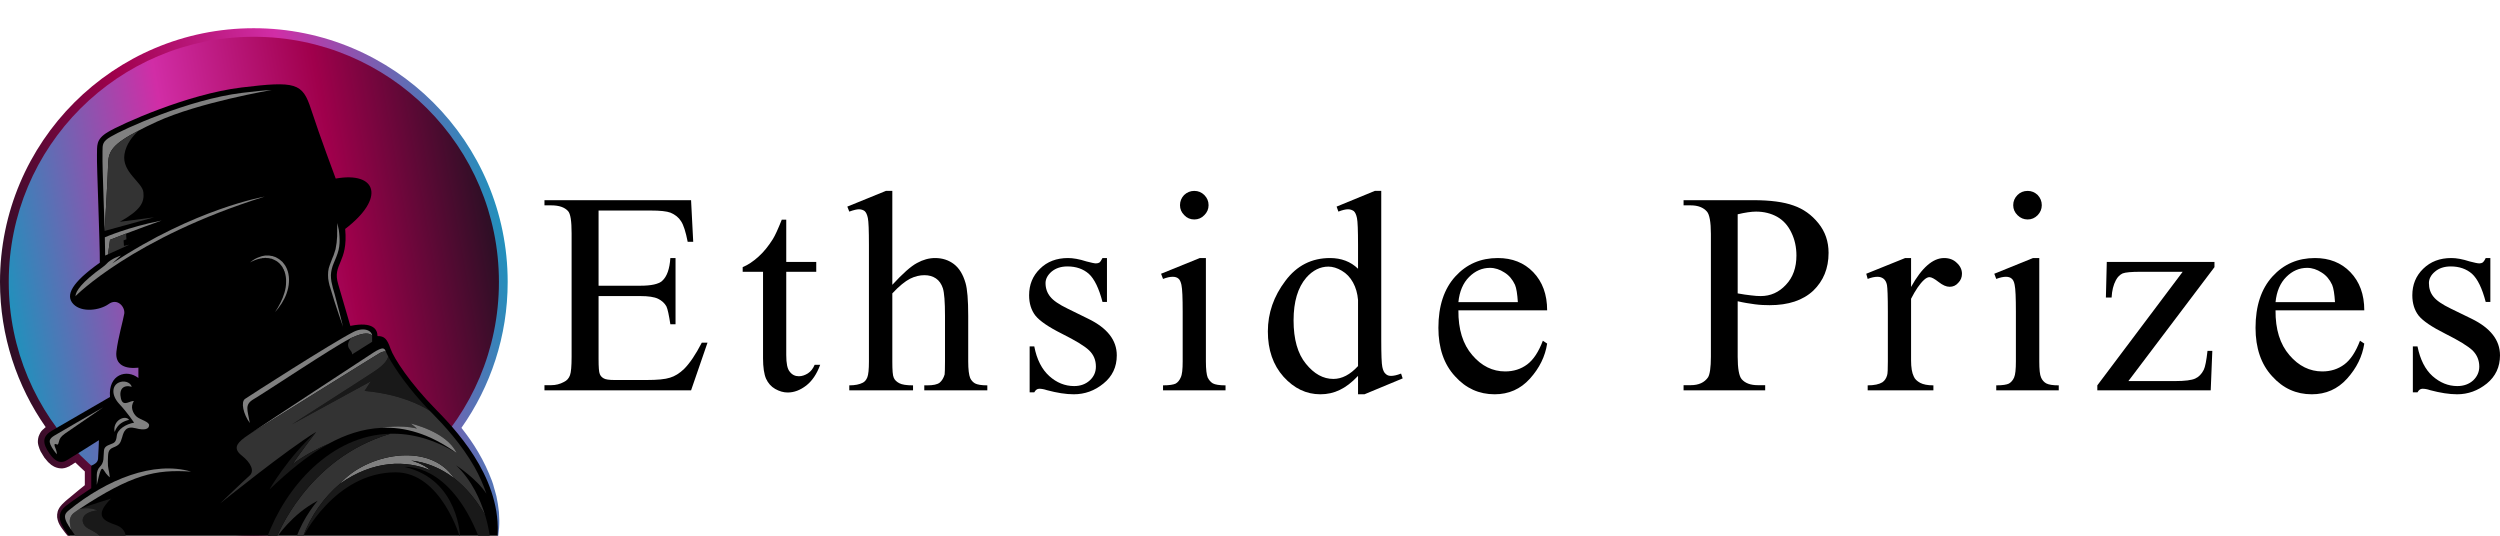 <svg version="1.2" baseProfile="tiny-ps" xmlns="http://www.w3.org/2000/svg" viewBox="0 0 140 30" width="140" height="30">
	<title>Ethsideprizes-svg</title>
	<defs>
		<linearGradient id="grd1" gradientUnits="userSpaceOnUse"  x1="0.436" y1="19.519" x2="28.435" y2="14.582">
			<stop offset="0" stop-color="#2d0f25"  />
			<stop offset="0.302" stop-color="#a0004c"  />
			<stop offset="0.626" stop-color="#d12da6"  />
			<stop offset="1" stop-color="#2290bc"  />
		</linearGradient>
		<linearGradient id="grd2" gradientUnits="userSpaceOnUse"  x1="0.693" y1="18.173" x2="27.733" y2="13.405">
			<stop offset="0" stop-color="#2290bc"  />
			<stop offset="0.374" stop-color="#d12da6"  />
			<stop offset="0.698" stop-color="#a0004c"  />
			<stop offset="1" stop-color="#2d0f25"  />
		</linearGradient>
	</defs>
	<style>
		tspan { white-space:pre }
		.shp0 { fill: url(#grd1) } 
		.shp1 { fill: url(#grd2) } 
		.shp2 { fill: #000000 } 
		.shp3 { fill: #808080 } 
		.shp4 { fill: #191919 } 
		.shp5 { fill: #333333 } 
	</style>
	<g id="Layer">
		<g id="Layer">
			<g id="Layer">
				<g id="Layer">
					<g id="Layer">
						<path id="Layer" class="shp0" d="M27.8 27.79C27.78 27.72 27.76 27.65 27.74 27.57L27.71 27.46L27.68 27.36C27.66 27.29 27.64 27.21 27.62 27.14L27.55 26.93C27.44 26.65 27.33 26.38 27.2 26.11C27.07 25.84 26.93 25.57 26.78 25.32C26.5 24.84 26.18 24.39 25.84 23.96C27.47 21.65 28.43 18.83 28.43 15.79C28.43 7.94 22.06 1.58 14.21 1.58C6.36 1.58 0 7.94 0 15.79C0 18.81 0.95 21.62 2.56 23.92C2.52 23.95 2.49 23.97 2.46 24.01C2.41 24.04 2.37 24.09 2.32 24.14C2.3 24.17 2.28 24.2 2.26 24.23C2.24 24.26 2.23 24.29 2.21 24.33C2.14 24.46 2.12 24.62 2.12 24.76C2.13 24.9 2.17 25.02 2.21 25.13C2.25 25.24 2.3 25.34 2.36 25.42L2.4 25.49L2.44 25.55L2.48 25.62C2.5 25.64 2.51 25.66 2.53 25.68L2.58 25.74C2.59 25.76 2.61 25.78 2.63 25.8C2.65 25.82 2.66 25.84 2.68 25.86L2.74 25.92C2.75 25.93 2.76 25.94 2.78 25.95L2.81 25.98C2.83 26 2.86 26.02 2.88 26.04C2.91 26.05 2.93 26.07 2.96 26.09C2.99 26.11 3.02 26.12 3.05 26.14C3.08 26.15 3.12 26.17 3.15 26.18C3.18 26.19 3.22 26.2 3.26 26.21C3.33 26.23 3.41 26.23 3.49 26.23C3.65 26.22 3.78 26.16 3.89 26.11C3.92 26.09 3.94 26.08 3.96 26.06L4.02 26.03L4.14 25.95L4.22 25.9C4.4 26.07 4.57 26.24 4.75 26.4L4.75 27.17C4.53 27.35 4.31 27.52 4.09 27.71C3.95 27.82 3.82 27.93 3.68 28.05C3.62 28.11 3.55 28.17 3.48 28.24C3.41 28.32 3.34 28.4 3.29 28.5C3.24 28.59 3.21 28.7 3.2 28.81C3.19 28.92 3.2 29.02 3.23 29.12C3.28 29.31 3.38 29.47 3.49 29.62C3.59 29.76 3.7 29.9 3.81 30.03C3.93 30.17 4.05 30.3 4.17 30.42C4.07 30.28 3.98 30.13 3.89 29.98C3.8 29.83 3.71 29.68 3.64 29.53C3.56 29.37 3.51 29.22 3.49 29.07C3.48 28.99 3.49 28.92 3.51 28.86C3.52 28.8 3.56 28.74 3.6 28.69C3.64 28.63 3.69 28.59 3.75 28.54C3.81 28.5 3.88 28.45 3.95 28.41C4.1 28.32 4.25 28.23 4.4 28.15C4.7 27.98 5 27.81 5.31 27.64L5.31 27.64L5.47 27.54L5.47 27.34L5.47 26.99C7.88 28.88 10.92 30 14.21 30C18.76 30 22.8 27.87 25.4 24.55C25.52 24.69 25.64 24.83 25.75 24.97C25.93 25.19 26.1 25.42 26.26 25.65C26.42 25.88 26.57 26.12 26.72 26.36C26.86 26.61 26.99 26.86 27.11 27.11C27.23 27.37 27.34 27.63 27.43 27.89L27.5 28.09C27.52 28.16 27.54 28.23 27.56 28.3C27.57 28.33 27.58 28.37 27.59 28.4L27.62 28.5L27.64 28.61L27.66 28.66L27.67 28.71L27.71 28.92C27.72 28.99 27.73 29.06 27.75 29.13C27.75 29.17 27.76 29.2 27.76 29.24L27.78 29.34L27.79 29.45C27.79 29.49 27.8 29.52 27.8 29.56L27.82 29.77C27.82 29.84 27.82 29.92 27.83 29.99C27.84 30.13 27.83 30.28 27.83 30.42C27.89 30.14 27.93 29.85 27.95 29.55C27.97 29.26 27.96 28.96 27.94 28.67C27.91 28.37 27.86 28.08 27.8 27.79Z" />
						<path id="Layer" class="shp1" d="M14.21 29.52C6.62 29.52 0.49 23.38 0.49 15.79C0.49 8.2 6.62 2.06 14.21 2.06C21.8 2.06 27.94 8.2 27.94 15.79C27.94 23.38 21.8 29.52 14.21 29.52Z" />
					</g>
					<path id="Layer" class="shp2" d="M4.17 30.42C4.17 30.42 3.65 29.78 3.46 29.39C3.27 28.99 3.29 28.65 3.69 28.33C4.08 28.02 5.11 27.34 5.11 27.34L5.11 26.08C5.32 25.99 5.47 25.89 5.49 25.7C5.51 25.51 5.54 24.65 5.54 24.65C5.54 24.65 4.02 25.61 3.78 25.75C3.55 25.9 3.21 26.02 2.78 25.41C2.34 24.8 2.39 24.42 2.9 24.12C3.57 23.73 6.16 22.23 6.16 22.23C6.05 20.96 7.1 20.65 7.75 21.17C7.75 20.81 7.75 20.59 7.75 20.59C7.02 20.67 6.43 20.45 6.52 19.68C6.61 18.92 6.9 17.93 6.96 17.56C7.01 17.18 6.57 16.67 6.08 17.03C5.59 17.38 4.58 17.52 4.11 17.03C3.63 16.53 4.04 15.81 5.59 14.71C5.6 13.61 5.41 9.22 5.43 8.69C5.45 8.17 5.34 7.81 6.05 7.39C6.76 6.96 10.48 5.27 13.52 4.9C16.57 4.53 16.94 4.64 17.42 6.12C17.9 7.6 18.8 10 18.8 10C21.09 9.59 21.61 11.08 19.33 12.82C19.51 14.74 18.59 14.76 18.94 15.92C19.28 17.07 19.62 18.25 19.62 18.25C20.9 17.99 21.14 18.46 21.14 18.82C21.54 18.81 21.69 19.01 21.87 19.53C22.05 20.05 22.95 21.45 24.42 22.94C25.89 24.43 28.24 27.13 27.83 30.42C27.56 30.42 4.17 30.42 4.17 30.42Z" />
					<g id="Layer">
						<path id="Layer" class="shp3" d="M21.61 19.69C21.6 19.67 21.59 19.65 21.58 19.63C21.47 19.35 21.1 19.62 20.52 20C20 20.34 15.34 23.39 14.02 24.28C15.76 23.2 21.1 19.86 21.27 19.77C21.42 19.69 21.53 19.67 21.61 19.69Z" />
						<path id="Layer" class="shp4" d="M21.02 20.76C20.49 21.12 16.34 23.77 16.34 23.77L20.77 21.35L20.42 21.89C22.35 22.07 23.52 22.66 24.06 23C22.93 21.83 22.11 20.65 21.74 19.96C21.7 20.17 21.48 20.45 21.02 20.76Z" />
						<path id="Layer" class="shp3" d="M25.43 26.78L25.43 26.78C24.03 24.68 20.48 25.43 19.04 27.09C19.04 27.09 19.04 27.09 19.04 27.09C20.91 25.76 22.76 25.76 24.11 26.34C23.72 25.97 23.04 25.79 23.02 25.79C23.85 25.88 24.67 26.2 25.43 26.78Z" />
						<path id="Layer" class="shp5" d="M19.04 27.09C19.04 27.09 19.04 27.09 19.04 27.09C20.48 25.43 24.03 24.68 25.43 26.78L25.43 26.78C26.07 27.28 26.66 27.96 27.17 28.86C26.91 28.01 26.43 26.9 25.54 26.06C25.54 26.06 26.7 26.81 27.24 27.65C27.07 27.15 26.85 26.65 26.57 26.15C25.84 24.87 24.87 23.82 24.21 23.15C24.16 23.1 24.11 23.05 24.06 23C23.52 22.66 22.35 22.07 20.42 21.89L20.77 21.35L16.34 23.77C16.34 23.77 20.49 21.12 21.02 20.76C21.48 20.45 21.7 20.17 21.74 19.96C21.69 19.86 21.64 19.77 21.61 19.69C21.53 19.67 21.42 19.69 21.27 19.77C21.1 19.86 15.76 23.2 14.02 24.28C13.86 24.39 13.75 24.46 13.7 24.5C13.23 24.85 13.06 25.14 13.55 25.52C14.03 25.9 14.29 26.38 13.96 26.65C13.64 26.93 12.33 28.19 12.33 28.19C12.33 28.19 16.11 25.14 17.7 24.19C17.7 24.19 16.71 25.48 16.37 26.01C17.08 25.47 17.83 25.1 18.38 24.86C19.31 24.35 20.3 24.01 21.35 23.96L21.35 23.96C21.35 23.96 22.4 23.76 23.35 24L23.01 23.72C23.01 23.72 25.02 24.17 25.57 25.37C24.27 24.58 23.02 24.26 21.86 24.29C17.15 25.67 15.48 30.12 15.48 30.12C15.48 30.12 16.33 28.8 17.79 28.04C17.79 28.04 16.98 28.96 16.59 30.12L16.94 30.12C17.4 28.87 18.15 27.84 19.04 27.09Z" />
						<path id="Layer" class="shp4" d="M21.86 24.29C18.55 24.36 15.98 27.27 14.95 30.12L15.48 30.12C15.48 30.12 17.15 25.67 21.86 24.29Z" />
						<path id="Layer" class="shp4" d="M17.7 24.19C16.11 25.62 15.09 27.41 15.09 27.41C16.1 26.45 17.19 25.52 18.38 24.86C17.83 25.1 17.08 25.47 16.37 26.01C16.71 25.48 17.7 24.19 17.7 24.19Z" />
						<path id="Layer" class="shp4" d="M25.43 26.78L25.49 26.95L25.43 26.78C24.67 26.2 23.85 25.88 23.02 25.79C23.04 25.79 23.72 25.97 24.11 26.34C22.76 25.76 20.91 25.76 19.04 27.09C18.15 27.84 17.4 28.87 16.94 30.12C16.94 30.12 18.73 26.45 22.16 26.45C24.71 26.45 25.77 30.12 25.77 30.12C25.77 30.12 25.72 26.86 22.66 26.15C22.66 26.15 25.16 25.86 26.83 30.12L27.44 30.12C27.44 30.12 27.39 29.59 27.17 28.86C26.66 27.96 26.07 27.28 25.43 26.78Z" />
						<path id="Layer" class="shp3" d="M23.01 23.72L23.35 24C22.4 23.76 21.35 23.96 21.35 23.96L21.35 23.96C22.66 23.89 24.07 24.29 25.57 25.37C25.02 24.17 23.01 23.72 23.01 23.72Z" />
						<path id="Layer" class="shp3" d="M13.99 23.69C13.86 22.94 13.68 22.66 14.21 22.35C14.75 22.04 18.7 19.41 19.55 18.99C19.59 18.97 19.62 18.95 19.66 18.93C20.43 18.57 20.71 18.66 20.84 18.8C20.82 18.5 20.36 18.3 19.79 18.59C18.59 19.2 13.93 22.19 13.72 22.34C13.48 22.51 13.62 23.18 13.99 23.69Z" />
						<path id="Layer" class="shp5" d="M19.66 18.93C19.22 19.49 19.78 19.61 19.71 19.85L20.84 19.14L20.84 18.82C20.84 18.81 20.84 18.81 20.84 18.8C20.71 18.66 20.43 18.57 19.66 18.93Z" />
						<path id="Layer" class="shp3" d="M18.51 16.16C18.58 16.4 18.66 16.64 18.73 16.88C18.89 17.35 19.04 17.83 19.21 18.3C19.09 17.81 18.97 17.33 18.84 16.85C18.78 16.6 18.71 16.36 18.64 16.12C18.61 16 18.58 15.88 18.56 15.77C18.54 15.65 18.53 15.53 18.53 15.41C18.54 15.17 18.6 14.94 18.7 14.71C18.74 14.6 18.8 14.49 18.84 14.37C18.89 14.25 18.93 14.12 18.96 14C19.02 13.75 19.03 13.49 19.01 13.23C19 13.11 18.99 12.98 18.97 12.86C18.94 12.73 18.92 12.61 18.89 12.49C18.89 12.61 18.88 12.74 18.88 12.86C18.88 12.93 18.89 12.99 18.88 13.05C18.88 13.11 18.88 13.17 18.88 13.23C18.87 13.48 18.84 13.72 18.79 13.96C18.76 14.07 18.72 14.19 18.68 14.3C18.63 14.42 18.58 14.53 18.54 14.65C18.49 14.77 18.45 14.89 18.41 15.02C18.38 15.14 18.37 15.27 18.37 15.4C18.37 15.54 18.38 15.67 18.41 15.79C18.43 15.92 18.47 16.04 18.51 16.16Z" />
						<path id="Layer" class="shp3" d="M5.86 12.93C5.86 12.93 6.04 9.85 6.06 9.11C6.08 8.48 6.31 8.06 7.77 7.31C8.05 7.16 8.38 7 8.77 6.82C11.12 5.74 15.21 5.04 15.21 5.04C14.77 5.06 14.22 5.12 13.56 5.2C10.54 5.57 6.87 7.25 6.21 7.65C5.74 7.92 5.74 8.09 5.74 8.48C5.74 8.55 5.74 8.63 5.74 8.71C5.73 8.94 5.76 10 5.8 11.13C5.82 11.72 5.84 12.35 5.86 12.93Z" />
						<path id="Layer" class="shp5" d="M6.06 9.11C6.04 9.85 5.86 12.93 5.86 12.93L8.63 12.17L6.71 12.42C7.89 11.76 8.09 11.33 8.03 10.77C7.98 10.21 6.81 9.64 6.97 8.64C7.06 8.06 7.45 7.6 7.77 7.31C6.31 8.06 6.08 8.48 6.06 9.11Z" />
						<path id="Layer" class="shp3" d="M5.87 13.29C5.88 13.68 5.89 14.03 5.89 14.31L6.05 14.24L6.16 13.43C6.16 13.43 6.55 13.28 7.06 13.08C7.7 12.84 8.53 12.53 9.05 12.35C7.19 12.71 5.87 13.29 5.87 13.29Z" />
						<path id="Layer" class="shp5" d="M6.05 14.24L7.25 13.7L6.94 13.77L6.92 13.46L7.08 13.4L7.06 13.08C6.55 13.28 6.16 13.43 6.16 13.43L6.05 14.24Z" />
						<path id="Layer" class="shp3" d="M14.82 11.01C14.82 11.01 10.91 11.68 6.29 14.75L6.77 14.31C6.77 14.31 6.21 14.48 5.95 14.79C5.89 14.85 5.83 14.9 5.76 14.95C4.53 15.83 4.25 16.32 4.23 16.56C4.22 16.57 4.22 16.58 4.22 16.59C4.22 16.59 7.44 13.31 14.82 11.01Z" />
						<path id="Layer" class="shp3" d="M3.05 24.39C2.9 24.48 2.81 24.57 2.79 24.66C2.76 24.79 2.84 24.98 3.02 25.23C3.08 25.32 3.14 25.39 3.19 25.44C3.18 25.25 3.1 25.1 3.06 24.98C3.03 24.86 3.08 24.84 3.16 24.88C3.23 24.92 3.26 24.9 3.3 24.73C3.34 24.55 3.41 24.45 3.64 24.28C3.86 24.13 5.78 22.81 5.78 22.81C4.98 23.27 3.53 24.1 3.05 24.39Z" />
						<path id="Layer" class="shp3" d="M6.34 25.06C6.67 24.93 6.74 24.84 6.84 24.49C6.93 24.14 7.06 23.84 7.59 23.98C8.12 24.12 8.34 24.02 8.35 23.82C8.37 23.62 7.87 23.51 7.66 23.34C7.45 23.16 7.27 22.78 7.5 22.47C7.32 22.39 6.89 22.84 6.77 22.31C6.65 21.79 6.91 21.53 7.38 21.66C7.29 21.38 6.92 21.3 6.66 21.42C6.27 21.59 6.22 22.12 6.67 22.61C7.13 23.1 7.51 23.67 7.51 23.67C7.07 23.74 6.57 24.04 6.54 24.41C6.5 24.77 6.4 24.8 6.19 24.88C5.97 24.96 5.83 25.04 5.82 25.26C5.81 25.46 5.8 25.65 5.79 25.73C5.77 25.9 5.7 26.03 5.61 26.12C5.48 26.25 5.42 26.42 5.42 26.6L5.42 27.15C5.6 26.4 5.67 26.08 5.82 26.34C5.97 26.6 6.15 26.73 6.15 26.73C6.11 26.3 6.03 26.26 6.04 25.83C6.06 25.4 6.02 25.19 6.34 25.06Z" />
						<path id="Layer" class="shp4" d="M5.46 28.58C4.39 28.71 4.52 29.36 4.93 29.59C5.25 29.76 5.6 29.93 5.61 30.12L7.04 30.12C7.04 30.12 7.11 29.62 6.49 29.4C5.87 29.18 5.2 28.94 6.22 27.92C6.22 27.92 5.05 28.28 4.45 28.5C4.45 28.5 4.45 28.5 4.45 28.5C4.87 28.42 5.18 28.46 5.46 28.58Z" />
						<path id="Layer" class="shp5" d="M4.93 29.59C4.52 29.36 4.39 28.71 5.46 28.58C5.18 28.46 4.87 28.42 4.45 28.5C4.36 28.56 4.27 28.62 4.18 28.69C3.99 28.81 3.88 29.04 3.91 29.27C3.92 29.41 3.95 29.56 3.99 29.67C4.1 29.84 4.22 30 4.31 30.12L5.61 30.12C5.6 29.93 5.25 29.76 4.93 29.59Z" />
						<path id="Layer" class="shp3" d="M3.85 28.58C3.66 28.74 3.55 28.88 3.73 29.25C3.79 29.37 3.89 29.52 3.99 29.67C3.95 29.56 3.92 29.41 3.91 29.27C3.88 29.04 3.99 28.81 4.18 28.69C4.27 28.62 4.36 28.56 4.45 28.5C4.45 28.5 4.45 28.5 4.45 28.5C4.45 28.5 4.45 28.5 4.45 28.5C7.39 26.57 8.68 26.28 10.7 26.41C8.61 25.8 6 26.83 3.85 28.58Z" />
						<path id="Layer" class="shp3" d="M7.23 23.51C7 23.21 6.29 23.55 6.42 24.19C6.58 23.73 6.94 23.58 7.23 23.51Z" />
						<path id="Layer" class="shp3" d="M15.01 14.31C14.96 14.31 14.91 14.31 14.85 14.31C14.8 14.32 14.74 14.33 14.69 14.34L14.62 14.36C14.59 14.37 14.56 14.38 14.54 14.39C14.34 14.45 14.16 14.56 14 14.7C14.18 14.6 14.37 14.52 14.57 14.48C14.59 14.47 14.61 14.47 14.64 14.47L14.71 14.45C14.74 14.45 14.76 14.45 14.79 14.45L14.86 14.44L14.93 14.45C14.96 14.45 14.98 14.45 15 14.45C15.05 14.46 15.1 14.46 15.15 14.48L15.22 14.49L15.28 14.52C15.33 14.53 15.37 14.56 15.41 14.58C15.43 14.59 15.45 14.6 15.47 14.61C15.49 14.63 15.51 14.64 15.53 14.65C15.57 14.68 15.61 14.71 15.64 14.74C15.71 14.81 15.77 14.89 15.82 14.96C15.83 14.98 15.84 15.01 15.85 15.03C15.86 15.05 15.88 15.07 15.89 15.09L15.91 15.16C15.92 15.17 15.92 15.18 15.93 15.19L15.94 15.22C16 15.41 16.03 15.6 16.02 15.8C16.02 16 15.99 16.19 15.93 16.39C15.82 16.77 15.63 17.13 15.4 17.48C15.68 17.17 15.91 16.82 16.05 16.43C16.12 16.23 16.17 16.02 16.18 15.81C16.2 15.59 16.17 15.37 16.11 15.17L16.09 15.13C16.09 15.12 16.08 15.1 16.08 15.09L16.05 15.02C16.04 14.99 16.02 14.97 16.01 14.94C16 14.92 15.98 14.89 15.97 14.87L15.92 14.8L15.9 14.77C15.89 14.76 15.88 14.75 15.87 14.74L15.82 14.67C15.8 14.65 15.78 14.63 15.76 14.62C15.68 14.54 15.59 14.48 15.49 14.43L15.41 14.39C15.39 14.38 15.36 14.37 15.34 14.37L15.26 14.34L15.18 14.33C15.12 14.31 15.07 14.31 15.01 14.31Z" />
					</g>
				</g>
				<g id="Layer">
					<path id="Layer" class="shp2" d="M33.52 11.79L33.52 16L35.86 16C36.47 16 36.88 15.91 37.08 15.73C37.35 15.49 37.5 15.06 37.54 14.45L37.83 14.45L37.83 18.16L37.54 18.16C37.46 17.64 37.39 17.31 37.32 17.16C37.22 16.98 37.07 16.84 36.85 16.73C36.64 16.63 36.31 16.58 35.86 16.58L33.52 16.58L33.52 20.09C33.52 20.56 33.54 20.84 33.59 20.95C33.63 21.05 33.7 21.13 33.81 21.19C33.91 21.25 34.11 21.28 34.4 21.28L36.21 21.28C36.81 21.28 37.25 21.24 37.52 21.15C37.79 21.07 38.05 20.91 38.31 20.66C38.63 20.34 38.96 19.85 39.3 19.19L39.62 19.19L38.7 21.86L30.49 21.86L30.49 21.57L30.87 21.57C31.12 21.57 31.36 21.51 31.58 21.39C31.75 21.31 31.86 21.18 31.92 21.01C31.98 20.85 32.01 20.5 32.01 19.98L32.01 13.06C32.01 12.39 31.95 11.97 31.81 11.82C31.62 11.61 31.31 11.5 30.87 11.5L30.49 11.5L30.49 11.21L38.7 11.21L38.82 13.54L38.51 13.54C38.4 12.98 38.28 12.6 38.14 12.39C38.01 12.18 37.81 12.02 37.55 11.91C37.34 11.83 36.97 11.79 36.44 11.79L33.52 11.79L33.52 11.79Z" />
					<path id="Layer" class="shp2" d="M44.03 12.3L44.03 14.67L45.71 14.67L45.71 15.22L44.03 15.22L44.03 19.88C44.03 20.35 44.09 20.66 44.23 20.82C44.36 20.99 44.53 21.07 44.74 21.07C44.91 21.07 45.08 21.01 45.24 20.91C45.41 20.8 45.53 20.64 45.62 20.43L45.93 20.43C45.74 20.95 45.48 21.33 45.15 21.59C44.81 21.85 44.47 21.98 44.11 21.98C43.87 21.98 43.64 21.91 43.41 21.78C43.18 21.65 43.01 21.45 42.9 21.21C42.79 20.96 42.73 20.57 42.73 20.06L42.73 15.22L41.59 15.22L41.59 14.96C41.88 14.84 42.17 14.65 42.48 14.37C42.78 14.1 43.04 13.77 43.28 13.39C43.4 13.2 43.57 12.83 43.78 12.3L44.03 12.3L44.03 12.3Z" />
					<path id="Layer" class="shp2" d="M49.97 10.69L49.97 15.95C50.55 15.32 51.01 14.91 51.35 14.73C51.69 14.54 52.03 14.45 52.37 14.45C52.78 14.45 53.13 14.57 53.42 14.79C53.72 15.02 53.93 15.37 54.07 15.85C54.17 16.19 54.22 16.8 54.22 17.69L54.22 20.24C54.22 20.69 54.26 21 54.33 21.17C54.39 21.3 54.48 21.4 54.6 21.47C54.73 21.54 54.96 21.58 55.29 21.58L55.29 21.86L51.76 21.86L51.76 21.58L51.92 21.58C52.26 21.58 52.49 21.53 52.62 21.43C52.75 21.32 52.84 21.17 52.9 20.97C52.91 20.89 52.92 20.64 52.92 20.24L52.92 17.69C52.92 16.91 52.88 16.39 52.8 16.14C52.72 15.9 52.59 15.71 52.41 15.59C52.23 15.47 52.02 15.41 51.77 15.41C51.51 15.41 51.24 15.47 50.96 15.61C50.69 15.75 50.35 16.02 49.97 16.43L49.97 20.24C49.97 20.73 49.99 21.03 50.05 21.15C50.1 21.28 50.21 21.38 50.36 21.46C50.51 21.54 50.76 21.58 51.13 21.58L51.13 21.86L47.56 21.86L47.56 21.58C47.88 21.58 48.13 21.53 48.32 21.43C48.42 21.38 48.51 21.28 48.57 21.13C48.63 20.98 48.66 20.69 48.66 20.24L48.66 13.72C48.66 12.9 48.64 12.4 48.6 12.21C48.56 12.02 48.5 11.89 48.42 11.82C48.34 11.76 48.23 11.72 48.1 11.72C47.99 11.72 47.81 11.76 47.56 11.85L47.45 11.57L49.61 10.69L49.97 10.69L49.97 10.69Z" />
					<path id="Layer" class="shp2" d="M61.99 14.45L61.99 16.91L61.74 16.91C61.54 16.14 61.28 15.61 60.97 15.33C60.66 15.06 60.26 14.92 59.78 14.92C59.41 14.92 59.12 15.02 58.89 15.21C58.67 15.4 58.55 15.62 58.55 15.85C58.55 16.15 58.64 16.4 58.81 16.61C58.97 16.82 59.3 17.05 59.8 17.29L60.94 17.85C62.01 18.37 62.54 19.05 62.54 19.9C62.54 20.55 62.29 21.08 61.79 21.48C61.3 21.88 60.75 22.08 60.13 22.08C59.69 22.08 59.19 22 58.63 21.85C58.45 21.79 58.31 21.77 58.2 21.77C58.08 21.77 57.99 21.84 57.92 21.97L57.66 21.97L57.66 19.4L57.92 19.4C58.06 20.14 58.35 20.69 58.76 21.06C59.17 21.43 59.64 21.62 60.15 21.62C60.51 21.62 60.8 21.51 61.03 21.3C61.26 21.09 61.37 20.83 61.37 20.53C61.37 20.17 61.25 19.87 60.99 19.62C60.74 19.38 60.23 19.07 59.47 18.69C58.71 18.31 58.22 17.97 57.98 17.67C57.75 17.37 57.63 16.99 57.63 16.54C57.63 15.94 57.83 15.45 58.24 15.05C58.64 14.65 59.17 14.45 59.81 14.45C60.09 14.45 60.44 14.51 60.84 14.64C61.11 14.71 61.29 14.75 61.37 14.75C61.46 14.75 61.52 14.73 61.57 14.7C61.62 14.66 61.67 14.58 61.74 14.45L61.99 14.45L61.99 14.45Z" />
					<path id="Layer" class="shp2" d="M67.53 14.45L67.53 20.24C67.53 20.69 67.57 20.99 67.63 21.14C67.7 21.28 67.8 21.4 67.92 21.47C68.05 21.54 68.29 21.58 68.63 21.58L68.63 21.86L65.13 21.86L65.13 21.58C65.48 21.58 65.72 21.54 65.84 21.48C65.96 21.41 66.05 21.3 66.12 21.14C66.2 20.98 66.23 20.68 66.23 20.24L66.23 17.46C66.23 16.68 66.21 16.18 66.16 15.95C66.12 15.78 66.07 15.66 65.99 15.6C65.91 15.53 65.8 15.5 65.67 15.5C65.52 15.5 65.34 15.54 65.13 15.62L65.02 15.33L67.19 14.45L67.53 14.45L67.53 14.45ZM66.88 10.69C67.1 10.69 67.29 10.77 67.44 10.92C67.6 11.08 67.68 11.27 67.68 11.49C67.68 11.71 67.6 11.89 67.44 12.05C67.29 12.21 67.1 12.29 66.88 12.29C66.66 12.29 66.47 12.21 66.32 12.05C66.16 11.89 66.08 11.71 66.08 11.49C66.08 11.27 66.16 11.08 66.31 10.92C66.47 10.77 66.66 10.69 66.88 10.69Z" />
					<path id="Layer" fill-rule="evenodd" class="shp2" d="M76.05 21.05C75.7 21.42 75.36 21.68 75.02 21.84C74.69 22 74.33 22.08 73.94 22.08C73.15 22.08 72.47 21.75 71.88 21.1C71.29 20.44 71 19.59 71 18.56C71 17.53 71.33 16.59 71.98 15.73C72.62 14.87 73.46 14.45 74.48 14.45C75.11 14.45 75.64 14.65 76.05 15.05L76.05 13.72C76.05 12.9 76.03 12.4 75.99 12.21C75.95 12.02 75.89 11.89 75.81 11.82C75.72 11.76 75.62 11.72 75.49 11.72C75.36 11.72 75.18 11.76 74.95 11.85L74.85 11.57L76.99 10.69L77.35 10.69L77.35 19.01C77.35 19.85 77.37 20.37 77.41 20.55C77.45 20.74 77.51 20.87 77.6 20.94C77.68 21.02 77.78 21.05 77.9 21.05C78.04 21.05 78.23 21.01 78.46 20.92L78.55 21.19L76.41 22.08L76.05 22.08C76.05 22.08 76.05 21.05 76.05 21.05ZM76.05 20.5L76.05 16.8C76.02 16.44 75.93 16.11 75.77 15.82C75.61 15.53 75.4 15.31 75.14 15.16C74.89 15.01 74.63 14.93 74.39 14.93C73.93 14.93 73.51 15.14 73.15 15.55C72.68 16.1 72.44 16.89 72.44 17.94C72.44 19 72.67 19.81 73.13 20.37C73.59 20.94 74.1 21.22 74.67 21.22C75.15 21.22 75.61 20.98 76.05 20.5Z" />
					<path id="Layer" fill-rule="evenodd" class="shp2" d="M81.67 17.38C81.66 18.44 81.92 19.28 82.45 19.89C82.97 20.5 83.59 20.8 84.29 20.8C84.76 20.8 85.17 20.67 85.52 20.41C85.87 20.15 86.16 19.71 86.4 19.08L86.64 19.24C86.53 19.96 86.21 20.61 85.68 21.2C85.15 21.79 84.49 22.08 83.7 22.08C82.83 22.08 82.09 21.75 81.48 21.07C80.86 20.4 80.55 19.49 80.55 18.36C80.55 17.13 80.87 16.17 81.5 15.48C82.13 14.79 82.92 14.45 83.88 14.45C84.68 14.45 85.35 14.71 85.86 15.24C86.38 15.78 86.64 16.49 86.64 17.38C86.64 17.38 81.67 17.38 81.67 17.38ZM81.67 16.92L85 16.92C84.97 16.46 84.92 16.14 84.84 15.95C84.7 15.65 84.51 15.42 84.25 15.26C83.99 15.09 83.72 15 83.44 15C83 15 82.61 15.17 82.27 15.51C81.93 15.85 81.73 16.32 81.67 16.92Z" />
					<path id="Layer" fill-rule="evenodd" class="shp2" d="M97.31 16.87L97.31 19.98C97.31 20.65 97.39 21.06 97.53 21.23C97.73 21.46 98.03 21.57 98.44 21.57L98.85 21.57L98.85 21.86L94.28 21.86L94.28 21.57L94.68 21.57C95.13 21.57 95.45 21.42 95.65 21.13C95.75 20.97 95.81 20.58 95.81 19.98L95.81 13.1C95.81 12.43 95.73 12.01 95.59 11.85C95.39 11.62 95.09 11.5 94.68 11.5L94.28 11.5L94.28 11.21L98.19 11.21C99.14 11.21 99.89 11.31 100.44 11.51C100.99 11.7 101.45 12.03 101.83 12.5C102.21 12.97 102.4 13.52 102.4 14.16C102.4 15.03 102.11 15.73 101.54 16.28C100.96 16.82 100.15 17.09 99.1 17.09C98.85 17.09 98.57 17.08 98.27 17.04C97.97 17 97.65 16.95 97.31 16.87ZM97.31 16.43C97.59 16.48 97.84 16.52 98.05 16.54C98.27 16.57 98.45 16.58 98.6 16.58C99.15 16.58 99.62 16.37 100.01 15.95C100.41 15.53 100.6 14.98 100.6 14.31C100.6 13.85 100.51 13.42 100.32 13.03C100.13 12.63 99.87 12.34 99.52 12.14C99.18 11.95 98.78 11.85 98.34 11.85C98.08 11.85 97.73 11.9 97.31 12L97.31 16.43Z" />
					<path id="Layer" class="shp2" d="M107.02 14.45L107.02 16.07C107.62 14.99 108.24 14.45 108.87 14.45C109.16 14.45 109.4 14.54 109.58 14.72C109.77 14.89 109.87 15.1 109.87 15.33C109.87 15.53 109.8 15.7 109.66 15.84C109.53 15.99 109.37 16.06 109.18 16.06C108.99 16.06 108.79 15.97 108.56 15.79C108.33 15.61 108.16 15.52 108.05 15.52C107.96 15.52 107.86 15.57 107.75 15.67C107.51 15.89 107.27 16.24 107.02 16.73L107.02 20.18C107.02 20.58 107.07 20.88 107.17 21.08C107.23 21.23 107.35 21.34 107.53 21.44C107.7 21.53 107.95 21.58 108.27 21.58L108.27 21.86L104.59 21.86L104.59 21.58C104.96 21.58 105.23 21.52 105.41 21.41C105.54 21.32 105.63 21.19 105.68 21.01C105.71 20.92 105.72 20.66 105.72 20.24L105.72 17.46C105.72 16.62 105.7 16.12 105.67 15.96C105.64 15.8 105.57 15.68 105.48 15.61C105.39 15.54 105.28 15.5 105.14 15.5C104.98 15.5 104.79 15.54 104.59 15.62L104.51 15.33L106.69 14.45L107.02 14.45L107.02 14.45Z" />
					<path id="Layer" class="shp2" d="M114.2 14.45L114.2 20.24C114.2 20.69 114.23 20.99 114.3 21.14C114.36 21.28 114.46 21.4 114.59 21.47C114.72 21.54 114.95 21.58 115.29 21.58L115.29 21.86L111.79 21.86L111.79 21.58C112.15 21.58 112.38 21.54 112.5 21.48C112.62 21.41 112.72 21.3 112.79 21.14C112.86 20.98 112.89 20.68 112.89 20.24L112.89 17.46C112.89 16.68 112.87 16.18 112.82 15.95C112.79 15.78 112.73 15.66 112.65 15.6C112.57 15.53 112.46 15.5 112.33 15.5C112.18 15.5 112 15.54 111.79 15.62L111.68 15.33L113.85 14.45L114.2 14.45L114.2 14.45ZM113.55 10.69C113.77 10.69 113.95 10.77 114.11 10.92C114.26 11.08 114.34 11.27 114.34 11.49C114.34 11.71 114.26 11.89 114.11 12.05C113.95 12.21 113.77 12.29 113.55 12.29C113.33 12.29 113.14 12.21 112.98 12.05C112.82 11.89 112.74 11.71 112.74 11.49C112.74 11.27 112.82 11.08 112.98 10.92C113.13 10.77 113.32 10.69 113.55 10.69Z" />
					<path id="Layer" class="shp2" d="M123.89 19.65L123.8 21.86L117.45 21.86L117.45 21.58L122.23 15.22L119.87 15.22C119.36 15.22 119.03 15.25 118.87 15.31C118.72 15.38 118.59 15.5 118.49 15.69C118.35 15.95 118.27 16.27 118.25 16.66L117.93 16.66L117.98 14.67L124.01 14.67L124.01 14.96L119.19 21.34L121.81 21.34C122.36 21.34 122.73 21.29 122.93 21.2C123.13 21.11 123.29 20.95 123.41 20.71C123.49 20.55 123.56 20.19 123.62 19.65L123.89 19.65L123.89 19.65Z" />
					<path id="Layer" fill-rule="evenodd" class="shp2" d="M127.43 17.38C127.42 18.44 127.68 19.28 128.21 19.89C128.73 20.5 129.35 20.8 130.05 20.8C130.52 20.8 130.93 20.67 131.28 20.41C131.63 20.15 131.92 19.71 132.16 19.08L132.4 19.24C132.29 19.96 131.97 20.61 131.44 21.2C130.91 21.79 130.25 22.08 129.46 22.08C128.59 22.08 127.85 21.75 127.24 21.07C126.62 20.4 126.31 19.49 126.31 18.36C126.31 17.13 126.63 16.17 127.26 15.48C127.89 14.79 128.68 14.45 129.64 14.45C130.44 14.45 131.11 14.71 131.62 15.24C132.14 15.78 132.4 16.49 132.4 17.38C132.4 17.38 127.43 17.38 127.43 17.38ZM127.43 16.92L130.76 16.92C130.73 16.46 130.68 16.14 130.6 15.95C130.46 15.65 130.27 15.42 130.01 15.26C129.75 15.09 129.48 15 129.2 15C128.76 15 128.37 15.17 128.03 15.51C127.69 15.85 127.49 16.32 127.43 16.92Z" />
					<path id="Layer" class="shp2" d="M139.46 14.45L139.46 16.91L139.2 16.91C139 16.14 138.74 15.61 138.43 15.33C138.12 15.06 137.72 14.92 137.24 14.92C136.88 14.92 136.58 15.02 136.36 15.21C136.13 15.4 136.02 15.62 136.02 15.85C136.02 16.15 136.1 16.4 136.27 16.61C136.43 16.82 136.76 17.05 137.26 17.29L138.41 17.85C139.47 18.37 140 19.05 140 19.9C140 20.55 139.75 21.08 139.26 21.48C138.76 21.88 138.21 22.08 137.6 22.08C137.16 22.08 136.65 22 136.09 21.85C135.92 21.79 135.77 21.77 135.66 21.77C135.54 21.77 135.45 21.84 135.38 21.97L135.12 21.97L135.12 19.4L135.38 19.4C135.53 20.14 135.81 20.69 136.22 21.06C136.64 21.43 137.1 21.62 137.61 21.62C137.97 21.62 138.27 21.51 138.5 21.3C138.72 21.09 138.84 20.83 138.84 20.53C138.84 20.17 138.71 19.87 138.46 19.62C138.2 19.38 137.7 19.07 136.94 18.69C136.18 18.31 135.68 17.97 135.44 17.67C135.21 17.37 135.09 16.99 135.09 16.54C135.09 15.94 135.29 15.45 135.7 15.05C136.11 14.65 136.63 14.45 137.27 14.45C137.56 14.45 137.9 14.51 138.3 14.64C138.57 14.71 138.75 14.75 138.84 14.75C138.92 14.75 138.99 14.73 139.03 14.7C139.08 14.66 139.14 14.58 139.2 14.45L139.46 14.45L139.46 14.45Z" />
				</g>
			</g>
		</g>
	</g>
</svg>